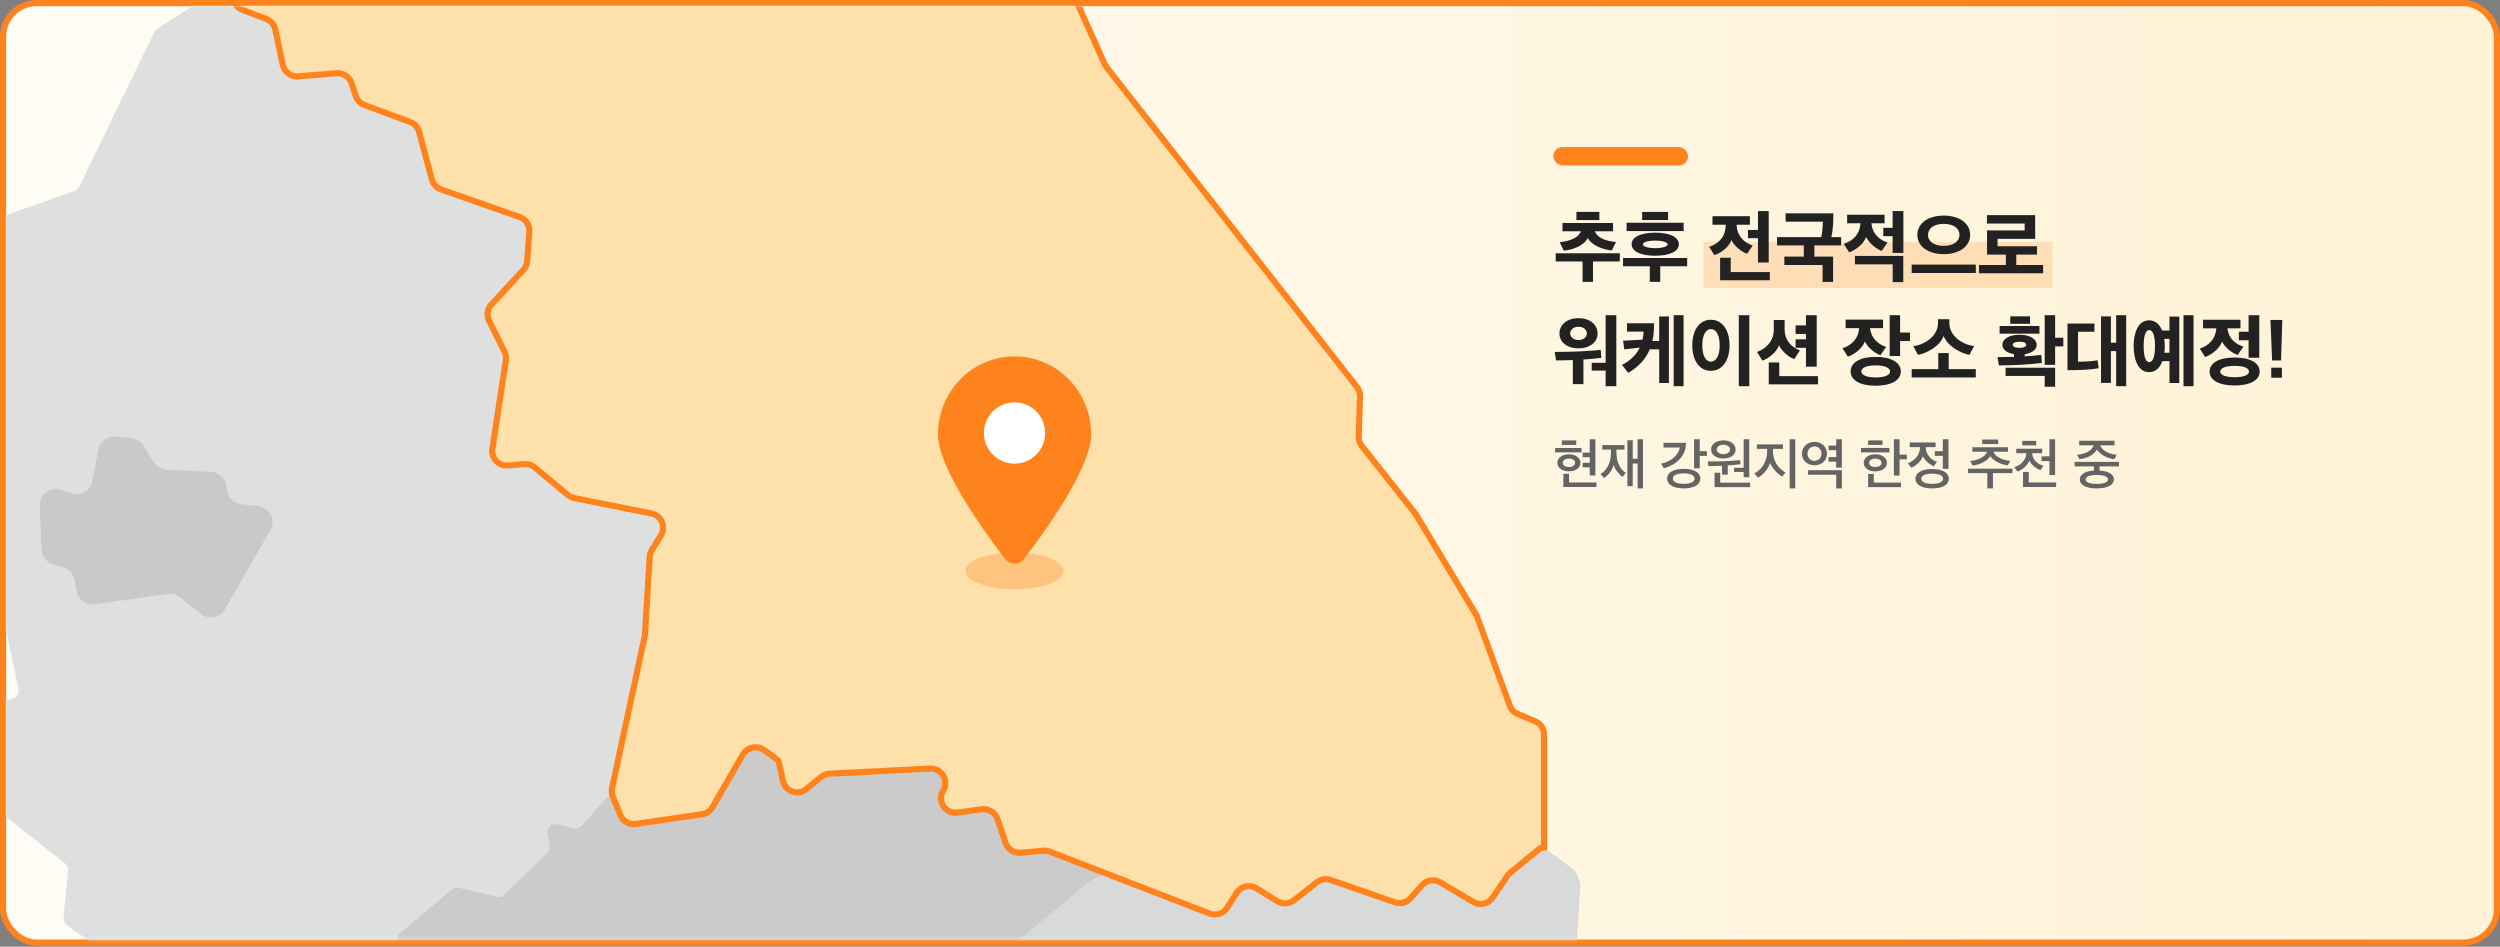 <svg width="816" height="309" viewBox="0 0 816 309" fill="none" xmlns="http://www.w3.org/2000/svg">
<rect x="0" y="0" width="816" height="309" fill="#808080" stroke="none"/>
<rect x="1" y="1" width="814" height="306.664" rx="11" fill="url(#paint0_linear_720_16793)" stroke="#FF831C" stroke-width="2"/>
<mask id="mask0_720_16793" style="mask-type:alpha" maskUnits="userSpaceOnUse" x="2" y="2" width="812" height="305">
<rect x="2" y="2" width="812" height="304.664" rx="10" fill="#D9D9D9"/>
</mask>
<g mask="url(#mask0_720_16793)">
<path d="M161.979 487.757L150.111 482.591C148.591 481.931 146.828 482.079 145.455 483.008L129.967 493.422C127.922 494.794 125.177 494.431 123.562 492.561L120.629 489.157C118.785 487.017 115.502 486.896 113.497 488.888C110.967 491.417 106.648 490.435 105.464 487.058L101.104 474.625C100.835 473.845 100.754 473.011 100.902 472.19L105.289 446.558C105.41 445.885 105.652 445.253 106.042 444.674L117.736 427.143C118.355 426.214 118.637 425.111 118.53 424.008L116.525 401.686C116.484 401.309 116.417 400.946 116.296 400.582L110.766 383.979C110.429 382.956 110.429 381.853 110.792 380.844L115.206 368.169C115.771 366.528 117.171 365.33 118.866 364.994L127.236 363.366C129.523 362.922 131.165 360.917 131.165 358.589V353.53C131.165 351.862 130.304 350.314 128.891 349.413L118.22 342.672C117.561 342.255 117.009 341.676 116.619 341.003L111.979 325.059C111.589 324.387 111.038 323.808 110.378 323.391L84.798 307.218C83.21 306.222 81.192 306.209 79.604 307.218L64.547 316.69C63.511 317.336 62.273 317.578 61.062 317.35L57.159 316.623C55.006 316.219 49.89 320.162 48.921 322.126L45.988 328.114C45.315 329.486 44.023 330.468 42.53 330.751L33.662 332.433C32.195 332.715 30.944 333.644 30.258 334.962L27.513 340.237C25.521 344.058 19.924 343.6 18.578 339.51L14.824 328.087C14.366 326.701 13.316 325.597 11.957 325.059L-18.911 313.138C-21.225 312.25 -23.836 313.232 -24.98 315.425L-26.392 318.13C-27.025 319.327 -28.115 320.215 -29.42 320.565L-48.016 325.665C-51.111 326.512 -54.166 324.185 -54.166 320.969V313.569C-54.166 310.999 -56.157 308.873 -58.727 308.711L-61.863 308.51C-64.204 308.362 -66.317 309.909 -66.882 312.183L-69.56 322.893C-69.802 323.875 -70.353 324.75 -71.107 325.409L-86.07 338.245C-88.371 340.21 -91.883 339.631 -93.431 337.021L-100.428 325.167C-102.07 322.382 -105.918 321.951 -108.138 324.279L-124.676 341.622C-125.779 342.78 -126.25 344.421 -125.914 345.995L-121.123 368.519C-120.599 370.968 -118.298 372.623 -115.808 372.34L-90.269 369.407C-88.99 369.259 -87.712 369.622 -86.703 370.416L-69.694 383.79C-67.595 385.445 -64.54 385.096 -62.872 382.997L-58.876 377.951C-55.781 374.049 -49.51 376.767 -50.25 381.705L-52.349 395.631C-52.551 397.017 -52.161 398.416 -51.259 399.492L-41.194 411.454C-39.929 412.961 -39.687 415.087 -40.602 416.836C-44.074 423.456 -52.295 439.292 -52.295 440.746C-52.295 442.199 -40.71 451.698 -35.26 456.125C-33.605 457.47 -33.026 459.717 -33.807 461.695L-50.465 503.5" fill="#C0C1C1"/>
<path d="M240.472 504.5L251.723 501.084C255.036 500.075 256.323 496.053 254.204 493.309L250.101 487.983C249.055 486.625 247.392 485.898 245.689 486.073L224.42 488.225C222.503 488.413 220.639 487.472 219.66 485.804L213.813 475.851C212.834 474.196 212.915 472.112 214.001 470.524L224.608 455.016C225.118 454.263 225.413 453.389 225.466 452.488L227.451 416.118C227.532 414.598 226.915 413.118 225.761 412.11L216.294 403.824C214.202 401.995 214.028 398.807 215.892 396.749L221.135 390.979C222.65 389.311 225.104 388.881 227.102 389.93C230.147 391.544 234.17 393.575 234.17 393.064C234.17 392.459 236.396 381.551 237.576 375.848C238.005 373.79 239.668 372.243 241.733 371.947L252.649 370.427C254.687 370.145 256.296 368.517 256.551 366.459L257.932 355.336C258.16 353.507 259.461 352 261.218 351.503L297.533 341.24C298.592 340.944 299.732 341.038 300.724 341.509L319.364 350.4C320.799 351.086 322.489 350.965 323.816 350.104L333.525 343.742C335 342.773 335.792 341.038 335.55 339.29L333.539 324.588C333.324 323.028 333.928 321.454 335.148 320.446L360.238 299.557C360.493 299.342 360.775 299.154 361.083 299.006L366.487 296.249C370.001 294.46 369.746 289.335 366.058 287.909L342.135 278.629C341.478 278.373 340.78 278.279 340.07 278.333L332.627 279.005C330.535 279.194 328.577 277.929 327.907 275.925L325.157 267.841C324.46 265.77 322.395 264.492 320.236 264.788L311.895 265.918C308.086 266.443 305.391 262.287 307.402 258.991L307.724 258.467C309.642 255.333 307.268 251.324 303.607 251.513L270.592 253.194C269.626 253.248 268.687 253.598 267.936 254.216L262.881 258.372C260.225 260.551 256.216 259.126 255.532 255.75C254.902 252.683 254.271 249.724 254.11 249.226C253.923 248.648 251.388 246.846 249.041 245.272C246.856 243.806 243.879 244.492 242.564 246.792L232.534 264.196C231.836 265.407 230.629 266.227 229.248 266.429L207.537 269.617C205.458 269.926 203.447 268.77 202.656 266.819L202.374 266.133C201.1 262.999 196.219 253.471 193.979 256L178.479 263.5C177.34 264.778 179.142 264.93 177.479 264.5L171.979 264.196C168.774 263.376 178.598 272.657 179.175 275.925C179.429 277.405 172.039 275.437 170.979 276.5C170.979 276.5 164.593 286.397 163.479 287.5C162.366 288.603 161.479 290 161.479 290L149.979 284C148.571 283.664 142.093 283.058 140.979 284L127.519 301C126.473 301.901 125.883 303.233 125.923 304.618L126.03 308.196C126.084 310.173 124.877 311.962 123.026 312.635L110.528 317.154C109.79 317.423 109.12 317.88 108.61 318.485L106.559 320.88C105.298 322.359 105.11 324.471 106.076 326.152L112.66 337.504C113.036 338.136 117.635 342.612 118.252 343.002L129.088 349.862C130.415 350.696 131.206 352.162 131.206 353.722V359.169C131.206 361.362 129.664 363.245 127.519 363.662L118.775 365.37C117.179 365.679 115.879 366.822 115.342 368.356L110.863 381.282C110.528 382.236 110.528 383.272 110.85 384.227L116.415 400.959C116.522 401.296 116.603 401.645 116.63 401.995L118.628 424.444C118.722 425.479 118.453 426.515 117.877 427.389L106.143 445.05C105.794 445.588 105.553 446.179 105.446 446.812L101.047 472.569C100.913 473.336 100.98 474.116 101.235 474.855L105.754 487.795C106.867 490.969 110.904 491.897 113.277 489.516L113.827 488.965C115.704 487.082 118.775 487.203 120.505 489.207L123.804 493.04C125.306 494.789 127.881 495.139 129.798 493.847L145.582 483.208C146.87 482.334 148.519 482.186 149.954 482.805L161.929 488.037" fill="#CBCBCC"/>
<path d="M505.051 482.147L523.346 425.548C524.555 421.796 523.09 417.706 519.784 415.587C516.087 413.224 514.756 408.46 516.665 404.518L532.11 372.648C533.091 370.61 533.253 368.275 532.54 366.129L514.891 312.959C514.568 311.987 514.434 310.961 514.501 309.935L515.778 289.904C515.952 287.177 514.729 284.559 512.525 282.966L503.949 276.702V276.5L502.672 276.702L493.289 284.437C492.698 284.923 492.187 285.49 491.757 286.124L488.88 290.39C486.528 293.872 481.89 294.925 478.274 292.779L472.36 289.269C469.093 287.326 464.899 287.987 462.385 290.849L461.807 291.497C459.684 293.913 456.31 294.804 453.272 293.737L435.985 287.717C433.431 286.826 430.608 287.299 428.484 288.986L418.813 281.293C416.192 283.372 412.563 283.574 409.727 281.806L407.549 280.443C403.852 278.134 399.013 279.255 396.674 282.926C394.644 286.125 390.652 287.448 387.13 286.071L374.172 281.037C372.075 280.213 369.723 280.335 367.72 281.361L356.67 287.003C356.146 287.273 355.662 287.597 355.205 287.975L331.775 307.507C329.665 309.262 328.617 311.988 328.979 314.715L330.445 325.5C330.861 328.551 334.833 342.669 332.265 344.356L325.88 348.54C323.568 350.066 320.638 350.255 318.138 349.067L302.289 341.494C300.555 340.671 298.579 340.496 296.738 341.022L263.697 350.376C260.632 351.24 258.374 353.872 257.984 357.044L257.191 363.416C256.747 366.993 253.965 369.814 250.416 370.313L244.381 371.15C240.899 371.636 238.09 374.268 237.377 377.724C236.154 383.663 234.447 392.127 234.447 392.666C234.447 393.058 232.054 391.951 229.567 390.669C226.234 388.968 222.174 389.71 219.647 392.491L218.437 393.827C215.292 397.283 215.601 402.669 219.109 405.746L224.782 410.714C226.718 412.401 227.753 414.898 227.618 417.463L225.763 451.371C225.683 452.896 225.185 454.367 224.325 455.636L215.44 468.648C213.611 471.321 213.49 474.817 215.13 477.611L218.814 483.888C220.467 486.696 223.586 488.289 226.812 487.951L244.139 486.196C247.002 485.913 249.798 487.114 251.559 489.409C255.107 494.039 252.957 500.801 247.392 502.489L240.765 504.5" fill="#D8D9D9"/>
<path d="M212.807 179.697L217.57 172.033C218.568 170.433 217.651 168.336 215.802 167.959L187.187 162.258C186.742 162.164 186.323 161.976 185.986 161.68L174.127 151.825C173.574 151.367 172.872 151.152 172.171 151.206L163.455 151.932C161.715 152.08 160.285 150.561 160.554 148.84L165.425 116.759C165.506 116.208 165.425 115.643 165.169 115.145L159.219 103.287C158.72 102.278 158.881 101.068 159.65 100.248L171.537 87.461C171.955 87.018 172.211 86.439 172.252 85.821L173.129 73.975C173.223 72.752 172.481 71.636 171.321 71.219L143.164 61.377C142.314 61.081 141.68 60.396 141.45 59.535L136.661 41.895C136.431 41.048 135.811 40.375 134.988 40.066L118.191 33.854C117.422 33.572 116.828 32.953 116.558 32.174L114.332 25.505C113.941 24.322 112.781 23.569 111.54 23.663L95.606 24.953C94.243 25.061 93.016 24.147 92.732 22.816L89.67 8.429C89.481 7.528 88.847 6.789 87.983 6.466L78.607 2.903C78.067 2.701 77.608 2.338 77.298 1.854C76.745 0.994 75.76 -0.512 74.64 -2.26C73.831 -3.511 72.158 -3.874 70.903 -3.08L51.381 9.316C50.962 9.585 50.612 9.962 50.396 10.419L25.828 60.987C25.517 61.633 24.964 62.117 24.29 62.359L-1.439 71.407C-2.289 71.703 -2.936 72.416 -3.166 73.29L-9.251 97.021C-9.372 97.492 -9.358 97.989 -9.224 98.46L-5.743 110.09C-5.621 110.48 -5.594 110.883 -5.662 111.287L-7.618 123.697C-7.726 124.342 -7.578 125.014 -7.227 125.566L-1.398 134.668C-0.063 136.766 -2.019 139.401 -4.421 138.715L-13.919 136.026C-15.16 135.677 -15.983 134.507 -15.888 133.216L-14.917 120.456C-14.796 118.789 -16.199 117.404 -17.872 117.566L-32.564 118.95C-33.981 119.085 -35.06 120.295 -35.019 121.72L-34.304 147.011C-34.277 148.006 -33.697 148.907 -32.807 149.351L-18.614 156.423C-18.034 156.719 -17.575 157.203 -17.319 157.808L1.34 202.944C1.408 203.092 1.448 203.253 1.489 203.415L6.062 224.927C6.359 226.312 5.536 227.684 4.174 228.087L-16.482 234.097C-18.209 234.595 -18.978 236.598 -18.034 238.117L-2.856 262.561C-2.694 262.83 -2.478 263.059 -2.235 263.26L21.254 281.855C21.983 282.433 22.36 283.321 22.266 284.235L20.728 299.549C20.633 300.518 21.065 301.459 21.848 302.023L38.51 313.842C39.252 314.366 40.21 314.487 41.073 314.151L48.304 311.341C50.612 310.44 52.811 312.834 51.718 315.052C50.922 316.652 51.893 318.575 53.647 318.897L58.531 319.812C59.206 319.933 59.894 319.812 60.474 319.449L77.446 308.813C78.337 308.262 79.457 308.262 80.334 308.813L106.156 325.082C107.29 325.795 108.787 325.58 109.664 324.558L112.646 321.102C112.956 320.753 113.347 320.484 113.779 320.323L128.094 315.173C129.2 314.77 129.915 313.721 129.888 312.551L129.713 306.729C129.686 305.909 130.036 305.129 130.657 304.591L147.387 290.366C148.048 289.802 148.925 289.6 149.775 289.788L162.16 292.706C163.064 292.921 164.022 292.652 164.683 292.007L178.606 278.373C179.24 277.754 179.537 276.854 179.375 275.98L178.701 272.161C178.363 270.225 180.131 268.585 182.047 269.069L187.133 270.373C188.118 270.628 189.157 270.306 189.831 269.553L199.302 258.944C199.613 258.595 199.828 258.178 199.923 257.721L210.77 207.462C210.797 207.327 210.811 207.193 210.824 207.058L212.43 180.988C212.457 180.544 212.591 180.114 212.834 179.724L212.807 179.697Z" fill="#DEDFDF"/>
<path d="M492.821 230.35L482.121 201.317C482.013 201.035 481.892 200.779 481.744 200.524L462.308 168.141C462.201 167.966 462.093 167.804 461.958 167.643L444.501 145.565C443.801 144.691 443.451 143.588 443.478 142.471L443.909 129.408C443.949 128.304 443.586 127.215 442.913 126.34L361.172 21.913C360.943 21.617 360.741 21.28 360.58 20.944L314.871 -80.712C313.444 -83.874 309.204 -84.479 306.956 -81.842L303.322 -77.564C302.757 -76.891 302.38 -76.071 302.246 -75.21L296.216 -35.01C295.987 -33.449 294.977 -32.104 293.551 -31.431L252.364 -12.125C251.624 -11.775 250.803 -11.627 249.982 -11.695L224.045 -13.726C223.453 -13.767 222.847 -13.713 222.282 -13.538L211.554 -10.242C209.885 -9.73 208.055 -10.174 206.816 -11.412L206.103 -12.125C205.376 -12.852 204.421 -13.336 203.384 -13.471L161.484 -19.094C160.407 -19.242 159.304 -19 158.375 -18.435L148.011 -12.058C146.477 -11.116 144.538 -11.13 143.004 -12.085L136.126 -16.417C135.413 -16.874 134.578 -17.116 133.73 -17.143L96.272 -18.166C95.33 -18.193 94.401 -17.937 93.593 -17.426L77.159 -6.959C74.952 -5.546 74.319 -2.6 75.732 -0.407C76.177 0.293 76.58 0.898 76.903 1.396C77.455 2.243 78.249 2.889 79.192 3.252L86.904 6.185C88.411 6.75 89.515 8.055 89.852 9.616L92.315 21.2C92.813 23.527 94.953 25.128 97.322 24.926L109.853 23.904C112.02 23.729 114.039 25.061 114.725 27.119L116.138 31.357C116.596 32.716 117.632 33.792 118.978 34.29L133.851 39.806C135.278 40.344 136.368 41.528 136.772 43.008L140.998 58.628C141.402 60.135 142.533 61.345 144 61.857L169.627 70.844C171.646 71.557 172.938 73.521 172.777 75.66L172.063 85.266C171.983 86.329 171.538 87.338 170.812 88.132L160.394 99.379C159.061 100.818 158.752 102.944 159.64 104.707L164.661 114.756C165.091 115.631 165.253 116.613 165.105 117.582L160.717 146.507C160.259 149.521 162.736 152.185 165.791 151.929L171.108 151.485C172.346 151.377 173.571 151.768 174.527 152.561L185.335 161.562C185.94 162.06 186.667 162.409 187.434 162.571L212.617 167.603C215.848 168.248 217.45 171.921 215.713 174.733L212.766 179.496C212.348 180.155 212.119 180.922 212.066 181.689L210.504 207.116C210.491 207.358 210.464 207.587 210.41 207.816L199.777 257.231C199.575 258.159 199.656 259.128 200.019 260.002L202.482 266.043C203.303 268.061 205.39 269.259 207.543 268.936L229.146 265.774C230.573 265.559 231.824 264.711 232.551 263.46L242.498 246.266C243.871 243.898 246.953 243.185 249.228 244.706C251.503 246.226 253.979 248.002 254.168 248.567C254.329 249.051 254.935 251.876 255.54 254.85C256.254 258.321 260.413 259.801 263.172 257.554L268.018 253.598C268.798 252.966 269.767 252.589 270.777 252.536L303.578 250.867C307.374 250.679 309.837 254.823 307.845 258.065C305.759 261.469 308.558 265.761 312.515 265.222L320.443 264.146C322.677 263.837 324.817 265.169 325.558 267.308L328.236 275.151C328.936 277.21 330.969 278.528 333.136 278.326L340.444 277.667C341.171 277.6 341.898 277.707 342.584 277.963L394.835 298.184C396.935 298.991 399.317 298.211 400.528 296.314L403.637 291.417C405.024 289.224 407.918 288.578 410.125 289.937L416.922 294.161C418.618 295.211 420.785 295.09 422.346 293.865L429.817 287.973C431.082 286.977 432.778 286.694 434.299 287.219L455.296 294.511C457.113 295.143 459.118 294.619 460.384 293.179L464.139 288.941C465.646 287.246 468.136 286.856 470.088 288L480.883 294.39C483.036 295.668 485.809 295.036 487.209 292.977L492.041 285.847C492.296 285.47 492.606 285.134 492.956 284.851L502.701 276.846L503.979 276.645V239.795C503.979 237.898 502.835 236.176 501.086 235.436L495.406 233.041C494.194 232.53 493.252 231.548 492.808 230.324L492.821 230.35Z" fill="#FEE0AA" stroke="#FF831C" stroke-width="2" stroke-miterlimit="10"/>
<path d="M20.092 159.937L23.155 161.001C26.26 162.078 29.606 160.163 30.183 156.96L32.038 146.843C32.535 144.145 35.021 142.27 37.789 142.523L42.788 142.975C44.468 143.121 45.959 144.052 46.846 145.461L50.139 150.765C51.066 152.24 52.651 153.184 54.412 153.277L68.898 154.022C71.733 154.168 73.964 156.481 73.964 159.299C73.964 161.985 75.993 164.245 78.694 164.55L84.244 165.188C88.047 165.627 90.17 169.761 88.275 173.058L73.426 198.834C71.8 201.666 67.984 202.371 65.417 200.323L58.819 195.019C57.664 194.089 56.172 193.69 54.707 193.889L30.963 197.226C28.087 197.625 25.413 195.684 24.943 192.852L24.378 189.449C24.056 187.522 22.699 185.926 20.831 185.302L17.135 184.065C15.039 183.361 13.601 181.446 13.521 179.266L12.983 165.122C12.849 161.4 16.544 158.701 20.092 159.937Z" fill="#C9C9CA"/>
</g>
<ellipse opacity="0.3" cx="331.148" cy="186.332" rx="16" ry="6" fill="#FF831C"/>
<path d="M356.148 141.787C356.148 152.795 340.819 173.877 334.168 182.506C332.627 184.505 329.67 184.505 328.129 182.506C321.478 173.877 306.148 152.795 306.148 141.787C306.148 127.728 317.341 116.332 331.148 116.332C344.956 116.332 356.148 127.728 356.148 141.787Z" fill="#FF831C"/>
<circle cx="331.148" cy="141.332" r="10" fill="white"/>
<rect x="507" y="48" width="44" height="6" rx="3" fill="#FF831C"/>
<path d="M514.47 145.22H509.772V143.744H514.47V145.22ZM516.234 147.668H507.594V146.228H516.234V147.668ZM521.094 158.954H510.276V154.652H512.13V157.478H521.094V158.954ZM520.734 155.192H518.898V152.546H516.576V151.052H518.898V149.234H516.576V147.722H518.898V143.384H520.734V155.192ZM515.856 151.07C515.856 152.744 514.254 153.842 512.094 153.842C509.952 153.842 508.332 152.744 508.332 151.07C508.332 149.432 509.934 148.28 512.094 148.28C514.254 148.28 515.856 149.432 515.856 151.07ZM514.11 151.07C514.11 150.224 513.192 149.684 512.094 149.684C510.978 149.684 510.078 150.224 510.078 151.07C510.078 151.916 510.978 152.438 512.094 152.438C513.192 152.438 514.11 151.916 514.11 151.07ZM536.272 159.422H534.508V151.304H532.924V158.666H531.178V143.708H532.924V149.756H534.508V143.384H536.272V159.422ZM530.692 154.328L529.612 155.66C528.532 154.976 527.128 153.266 526.696 151.736C526.336 153.32 524.95 155.156 523.564 156.02L522.412 154.778C524.536 153.374 525.814 151.052 525.814 147.866V146.75H522.988V145.274H530.242V146.75H527.614V147.812C527.614 150.998 528.892 153.284 530.692 154.328ZM557.151 148.802H554.793V152.87H552.939V143.384H554.793V147.272H557.151V148.802ZM550.329 144.536C550.257 148.856 547.323 151.61 543.129 152.852L542.175 151.358C545.001 150.764 547.827 148.856 548.277 146.066H542.967V144.536H550.329ZM555.009 156.218C555.009 158.144 552.993 159.404 549.555 159.404C546.135 159.404 544.137 158.144 544.137 156.218C544.137 154.274 546.135 153.032 549.555 153.032C552.993 153.032 555.009 154.274 555.009 156.218ZM553.119 156.218C553.119 155.138 551.787 154.508 549.555 154.508C547.323 154.508 546.027 155.138 546.027 156.218C546.027 157.28 547.323 157.928 549.555 157.928C551.787 157.928 553.119 157.28 553.119 156.218ZM566.497 146.732C566.497 148.478 564.841 149.648 562.519 149.648C560.215 149.648 558.505 148.496 558.505 146.696C558.505 144.986 560.215 143.744 562.519 143.744C564.841 143.744 566.497 144.986 566.497 146.732ZM565.993 154.04V152.69H569.125V143.384H570.961V155.75H569.125V154.04H565.993ZM571.249 159.008H559.639V154.292H561.475V157.532H571.249V159.008ZM563.941 154.94H562.087V152.024C560.593 152.096 559.117 152.132 557.623 152.15L557.371 150.62C559.189 150.62 560.935 150.602 562.699 150.53C564.859 150.458 566.551 150.332 567.973 150.17L568.099 151.538C566.731 151.7 565.327 151.826 563.941 151.916V154.94ZM564.679 146.732C564.679 145.886 563.851 145.166 562.519 145.166C561.187 145.166 560.341 145.886 560.341 146.732C560.341 147.56 561.187 148.244 562.519 148.244C563.851 148.244 564.679 147.56 564.679 146.732ZM582.791 154.202L581.711 155.552C580.217 154.724 578.273 152.672 577.751 151.016C577.337 152.744 575.717 154.868 573.809 155.876L572.639 154.526C575.195 153.086 576.797 150.548 576.797 147.308V146.516H573.449V145.058H581.963V146.516H578.705V147.29C578.705 150.53 580.433 152.924 582.791 154.202ZM585.977 159.422H584.141V143.384H585.977V159.422ZM596.332 148.082C596.332 150.35 594.532 151.862 592.228 151.862C589.996 151.862 588.142 150.35 588.142 148.082C588.142 145.868 589.96 144.212 592.228 144.212C594.496 144.212 596.332 145.832 596.332 148.082ZM590.158 153.464H601.192V159.44H599.338V154.958H590.158V153.464ZM596.8 150.692L596.872 149.18H599.338V146.948H596.872L596.8 145.436H599.338V143.384H601.192V152.618H599.338V150.692H596.8ZM594.532 148.064C594.532 146.804 593.686 145.724 592.228 145.724C590.878 145.724 589.96 146.822 589.96 148.064C589.96 149.414 590.896 150.422 592.228 150.422C593.614 150.422 594.532 149.378 594.532 148.064ZM616.724 147.668H607.436V146.21H616.724V147.668ZM615.878 151.07C615.878 152.762 614.258 153.86 612.116 153.86C609.956 153.86 608.318 152.762 608.318 151.07C608.318 149.414 609.938 148.28 612.116 148.28C614.258 148.28 615.878 149.414 615.878 151.07ZM614.114 151.07C614.114 150.224 613.196 149.684 612.116 149.684C610.982 149.684 610.082 150.224 610.082 151.07C610.082 151.934 610.982 152.438 612.116 152.438C613.196 152.438 614.114 151.934 614.114 151.07ZM609.758 145.22V143.744H614.456V145.22H609.758ZM620.018 143.384V148.406H622.394V149.936H620.018V155.246H618.164V143.384H620.018ZM620.486 158.99H609.758V154.688H611.612V157.514H620.486V158.99ZM636.115 156.272C636.115 158.162 634.117 159.422 630.643 159.422C627.187 159.422 625.207 158.162 625.207 156.272C625.207 154.346 627.187 153.086 630.643 153.086C634.117 153.086 636.115 154.346 636.115 156.272ZM623.335 145.94V144.41H631.777V145.94H628.573V145.994C628.573 148.388 630.355 150.152 632.227 150.728L631.201 152.186C629.887 151.664 628.303 150.404 627.619 148.91C627.151 150.476 625.423 152.042 623.821 152.654L622.705 151.214C624.955 150.386 626.665 148.46 626.665 146.084V145.94H623.335ZM631.525 148.802V147.272H634.135V143.384H635.989V153.032H634.135V148.802H631.525ZM630.643 154.598C628.429 154.598 627.115 155.21 627.115 156.272C627.115 157.316 628.429 157.928 630.643 157.928C632.911 157.928 634.225 157.316 634.225 156.272C634.225 155.21 632.911 154.598 630.643 154.598ZM655.427 147.452H650.657C651.215 149.126 653.717 150.206 656.129 150.44L655.319 151.916C653.123 151.664 650.549 150.386 649.613 148.856C648.785 150.422 646.319 151.664 643.889 151.97L643.061 150.494C645.563 150.206 648.047 149.144 648.587 147.452H643.781V145.994H655.427V147.452ZM650.495 159.422H648.659V154.436H642.359V152.978H656.849V154.436H650.495V159.422ZM646.985 144.95V143.474H652.205V144.95H646.985ZM658.114 147.92V146.462H666.574V147.92H663.298C663.37 150.152 665.134 151.52 666.97 152.024L666.016 153.464C664.756 153.032 663.046 151.772 662.362 150.368C661.822 151.826 660.166 153.374 658.51 153.914L657.466 152.492C659.68 151.772 661.318 150.134 661.408 147.92H658.114ZM670.786 143.384V155.03H668.932V150.494H666.34V148.946H668.932V143.384H670.786ZM671.128 158.954H660.31V154.04H662.182V157.478H671.128V158.954ZM660.058 145.382V143.906H664.612V145.382H660.058ZM689.972 156.488C689.972 158.288 687.92 159.422 684.41 159.422C680.9 159.422 678.848 158.288 678.848 156.488C678.848 154.868 680.522 153.788 683.456 153.59V152.222H677.156V150.746H691.646V152.222H685.292V153.59C688.262 153.752 689.972 154.868 689.972 156.488ZM690.89 148.442L690.08 149.882C687.686 149.594 685.274 148.244 684.41 146.696C683.636 148.352 681.386 149.594 678.74 149.882L677.93 148.442C680.468 148.262 682.862 147.128 683.366 145.346H678.65V143.852H690.188V145.346H685.49C686.066 147.128 688.73 148.298 690.89 148.442ZM688.064 156.488C688.064 155.552 686.624 155.03 684.392 155.03C682.16 155.03 680.738 155.552 680.738 156.488C680.738 157.46 682.16 157.928 684.392 157.928C686.642 157.928 688.064 157.46 688.064 156.488Z" fill="#646464"/>
<path opacity="0.2" d="M556 79H670V94H556V79Z" fill="#FF831C"/>
<path d="M526.5 75.492H520.546C521.326 77.52 523.926 78.716 527.462 78.976L526.11 81.732C523.484 81.576 519.584 80.172 518.258 77.702C516.958 80.224 513.214 81.602 510.406 81.81L509.08 79.054C512.59 78.664 515.216 77.546 516.022 75.492H509.99V72.788H526.5V75.492ZM519.948 92.002H516.542V85.346H507.78V82.668H528.71V85.346H519.948V92.002ZM514.54 71.826V69.148H522.028V71.826H514.54ZM547.982 79.73C547.982 81.966 545.174 83.474 540.26 83.474C535.346 83.474 532.564 81.966 532.564 79.73C532.564 77.468 535.346 75.934 540.26 75.934C545.174 75.934 547.982 77.468 547.982 79.73ZM541.898 92.002H538.492V86.906H529.756V84.202H550.686V86.906H541.898V92.002ZM549.542 75.414H530.926V72.71H549.542V75.414ZM535.996 71.826V69.174H544.472V71.826H535.996ZM544.316 79.756C544.316 79.106 542.73 78.534 540.26 78.534C537.79 78.534 536.23 79.106 536.23 79.756C536.23 80.406 537.79 81.004 540.26 81.004C542.73 81.004 544.316 80.406 544.316 79.756ZM558.952 73.36V70.578H571.172V73.36H566.856C566.908 77 569.222 79.158 572.082 80.146L570.236 82.824C568.468 82.226 565.998 80.276 565.14 78.352C564.542 80.38 561.838 82.59 559.576 83.266L557.86 80.588C561.318 79.392 563.268 76.974 563.268 73.412V73.36H558.952ZM577.308 85.684H573.798V77.754H570.522V75.05H573.798V68.888H577.308V85.684ZM577.672 91.482H561.448V84.124H564.906V88.804H577.672V91.482ZM582.41 83.76H588.754V80.094H580.018V77.39H594.448C594.734 76.194 594.994 73.854 594.968 72.346H582.826V69.642H598.4C598.452 72.294 598.27 75.18 597.75 77.39H600.948V80.094H592.212V83.76H598.322V92.028H594.89V86.49H582.41V83.76ZM602.904 72.866V70.084H615.124V72.866H610.834C611.094 76.194 613.304 78.248 616.086 79.158L614.188 81.888C612.42 81.29 609.95 79.262 609.092 77.338C608.52 79.392 605.79 81.628 603.554 82.356L601.812 79.626C605.114 78.482 607.116 76.194 607.246 72.866H602.904ZM605.452 83.526H621.234V92.08H617.776V86.282H605.452V83.526ZM621.26 82.564H617.75V77.104H614.708V74.348H617.75V68.888H621.26V82.564ZM644.901 89.116H623.971V86.36H644.901V89.116ZM643.055 76.662C643.055 80.328 639.649 82.954 634.423 82.954C629.223 82.954 625.817 80.328 625.817 76.662C625.817 72.97 629.223 70.37 634.423 70.37C639.649 70.37 643.055 72.97 643.055 76.662ZM639.571 76.688C639.571 74.478 637.569 73.074 634.423 73.074C631.303 73.074 629.301 74.478 629.301 76.688C629.301 78.82 631.303 80.25 634.423 80.25C637.491 80.25 639.571 78.82 639.571 76.688ZM664.875 83.11H658.115V86.49H666.877V89.194H645.947V86.49H654.709V83.11H648.573V75.206H660.845V72.97H648.547V70.214H664.277V77.962H652.005V80.38H664.875V83.11ZM521.456 108.868C521.456 111.65 518.934 113.704 515.216 113.704C511.472 113.704 509.002 111.65 509.002 108.868C509.002 106.008 511.472 103.85 515.216 103.85C519.012 103.85 521.456 106.008 521.456 108.868ZM519.532 120.958V118.41H524.082V102.888H527.566V126.054H524.082V120.958H519.532ZM516.828 125.378H513.37V117.526C511.238 117.604 509.288 117.63 507.884 117.63L507.468 114.874C510.224 114.874 512.954 114.796 515.138 114.718C518.128 114.562 520.858 114.406 522.47 114.172L522.678 116.798C520.676 117.058 518.856 117.24 516.828 117.344V125.378ZM517.946 108.842C517.946 107.62 516.88 106.658 515.216 106.658C513.63 106.658 512.512 107.62 512.512 108.842C512.512 110.012 513.604 110.974 515.216 110.974C516.906 110.974 517.946 110.012 517.946 108.842ZM539.87 105.514C539.896 107.646 539.766 109.57 539.35 111.312H541.56V103.304H544.732V125.014H541.56V114.016H538.492C537.14 117.24 534.826 119.736 531.446 121.712L529.418 119.112C532.33 117.604 534.15 115.68 535.242 113.444L530.172 114.042L529.782 111.208L536.1 110.87C536.308 110.012 536.438 109.154 536.49 108.244H531.056V105.514H539.87ZM549.516 126.054H546.292V102.888H549.516V126.054ZM570.972 126.054H567.54V102.888H570.972V126.054ZM552.356 112.742C552.356 107.88 554.618 104.37 558.414 104.37C562.262 104.37 564.524 107.88 564.524 112.742C564.524 117.5 562.262 121.036 558.414 121.036C554.618 121.036 552.356 117.526 552.356 112.742ZM561.3 112.742C561.3 109.206 560.078 107.412 558.414 107.412C556.854 107.412 555.632 109.206 555.632 112.742C555.632 116.226 556.854 118.046 558.414 118.046C560.078 118.046 561.3 116.226 561.3 112.742ZM589.464 108.998H586.084V106.216H589.464V102.888H592.974V119.684H589.464V113.522H586.084V110.766H589.464V108.998ZM593.39 125.456H577.322V118.306H580.754V122.778H593.39V125.456ZM587.488 114.354L585.668 117.214C583.9 116.642 581.482 114.562 580.676 112.69C580 114.718 577.504 116.954 575.242 117.708L573.5 114.9C576.932 113.6 578.96 110.922 578.96 107.724V104.448H582.496V107.542C582.496 110.896 584.576 113.34 587.488 114.354ZM620.428 121.244C620.428 124.104 617.334 125.898 612.212 125.898C607.116 125.898 604.048 124.104 604.048 121.244C604.048 118.332 607.116 116.486 612.212 116.486C617.334 116.486 620.428 118.332 620.428 121.244ZM602.41 107.1V104.318H614.63V107.1H610.366C610.73 110.324 612.914 112.326 615.618 113.236L613.772 115.94C612.004 115.368 609.534 113.34 608.676 111.416C608.078 113.47 605.374 115.706 603.138 116.408L601.396 113.678C604.646 112.586 606.596 110.35 606.83 107.1H602.41ZM623.418 111.312H620.194V116.2H616.788V102.888H620.194V108.53H623.418V111.312ZM612.212 119.268C609.274 119.268 607.532 120.022 607.532 121.244C607.532 122.414 609.274 123.194 612.212 123.194C615.254 123.194 616.918 122.414 616.918 121.244C616.918 120.074 615.254 119.268 612.212 119.268ZM644.355 112.95L642.821 115.836C639.961 115.29 635.697 113.028 634.397 109.648C633.175 113.028 628.989 115.264 626.025 115.836L624.491 112.976C628.287 112.534 632.577 109.648 632.577 105.41V104.188H636.269V105.41C636.269 109.674 640.507 112.508 644.355 112.95ZM644.901 123.194H623.971V120.49H632.655V115.238H636.061V120.49H644.901V123.194ZM664.789 112.586C664.789 114.094 663.255 115.238 660.863 115.628V116.33C662.683 116.226 664.503 116.044 666.271 115.836L666.479 118.462C662.111 119.008 657.041 119.268 652.439 119.268C652.283 118.41 652.127 117.474 651.997 116.564C653.791 116.564 655.611 116.538 657.379 116.486V115.602C655.039 115.212 653.583 114.068 653.583 112.56C653.583 110.636 655.819 109.258 659.173 109.258C662.501 109.258 664.789 110.636 664.789 112.586ZM670.795 102.888V110.246H673.473V113.054H670.795V119.086H667.389V102.888H670.795ZM654.623 120.022H670.795V126.236H667.389V122.7H654.623V120.022ZM665.673 108.92H652.673V106.398H665.673V108.92ZM656.157 105.696V103.252H662.605V105.696H656.157ZM661.357 112.586C661.357 111.962 660.707 111.546 659.173 111.546C657.639 111.546 656.963 111.962 656.963 112.586C656.963 113.08 657.613 113.548 659.173 113.548C660.707 113.548 661.357 113.08 661.357 112.586ZM693.993 126.054H690.717V114.614H689.001V124.988H685.777V103.278H689.001V111.858H690.717V102.888H693.993V126.054ZM678.263 118.046H678.783C680.135 118.046 683.177 117.916 684.659 117.578L684.997 120.178C683.073 120.594 679.381 120.802 677.327 120.802H674.831V105.592H683.619V108.27H678.263V118.046ZM708.117 117.864H705.803C705.023 119.97 703.645 121.478 701.461 121.478C697.743 121.478 696.417 117.032 696.417 112.924C696.417 108.92 697.743 104.552 701.461 104.552C703.567 104.552 704.919 105.93 705.699 107.88H708.117V103.33H711.315V125.014H708.117V117.864ZM715.969 126.054H712.693V102.888H715.969V126.054ZM703.385 112.976C703.385 110.246 702.943 107.75 701.487 107.75C700.109 107.75 699.693 110.246 699.693 112.976C699.693 115.732 700.109 118.176 701.487 118.176C702.943 118.176 703.385 115.732 703.385 112.976ZM706.583 112.976C706.583 113.678 706.531 114.406 706.427 115.134H708.117V110.61H706.401C706.531 111.39 706.583 112.196 706.583 112.976ZM737.555 121.296C737.555 124.078 734.487 125.82 729.365 125.82C724.269 125.82 721.201 124.078 721.201 121.296C721.201 118.462 724.269 116.694 729.365 116.694C734.487 116.694 737.555 118.462 737.555 121.296ZM719.069 107.178V104.37H731.289V107.178H727.025C727.363 110.376 729.521 112.274 732.251 113.158L730.379 115.862C728.585 115.29 726.141 113.392 725.283 111.442C724.685 113.522 721.981 115.81 719.745 116.512L718.003 113.782C721.253 112.69 723.177 110.402 723.411 107.178H719.069ZM730.769 111.052V108.27H733.941V102.888H737.425V116.772H733.941V111.052H730.769ZM729.365 119.424C726.427 119.424 724.685 120.126 724.685 121.296C724.685 122.414 726.427 123.116 729.365 123.116C732.381 123.116 734.071 122.414 734.071 121.296C734.071 120.126 732.381 119.424 729.365 119.424ZM741.617 117.656L741.071 104.422H744.945L744.529 117.656H741.617ZM741.331 123.298V119.996H744.815V123.298H741.331Z" fill="#222222"/>
<defs>
<linearGradient id="paint0_linear_720_16793" x1="-212" y1="154.332" x2="814" y2="154.332" gradientUnits="userSpaceOnUse">
<stop stop-color="white"/>
<stop offset="0.798" stop-color="#FFF5DE"/>
<stop offset="1" stop-color="#FFF2D6"/>
</linearGradient>
</defs>
</svg>
